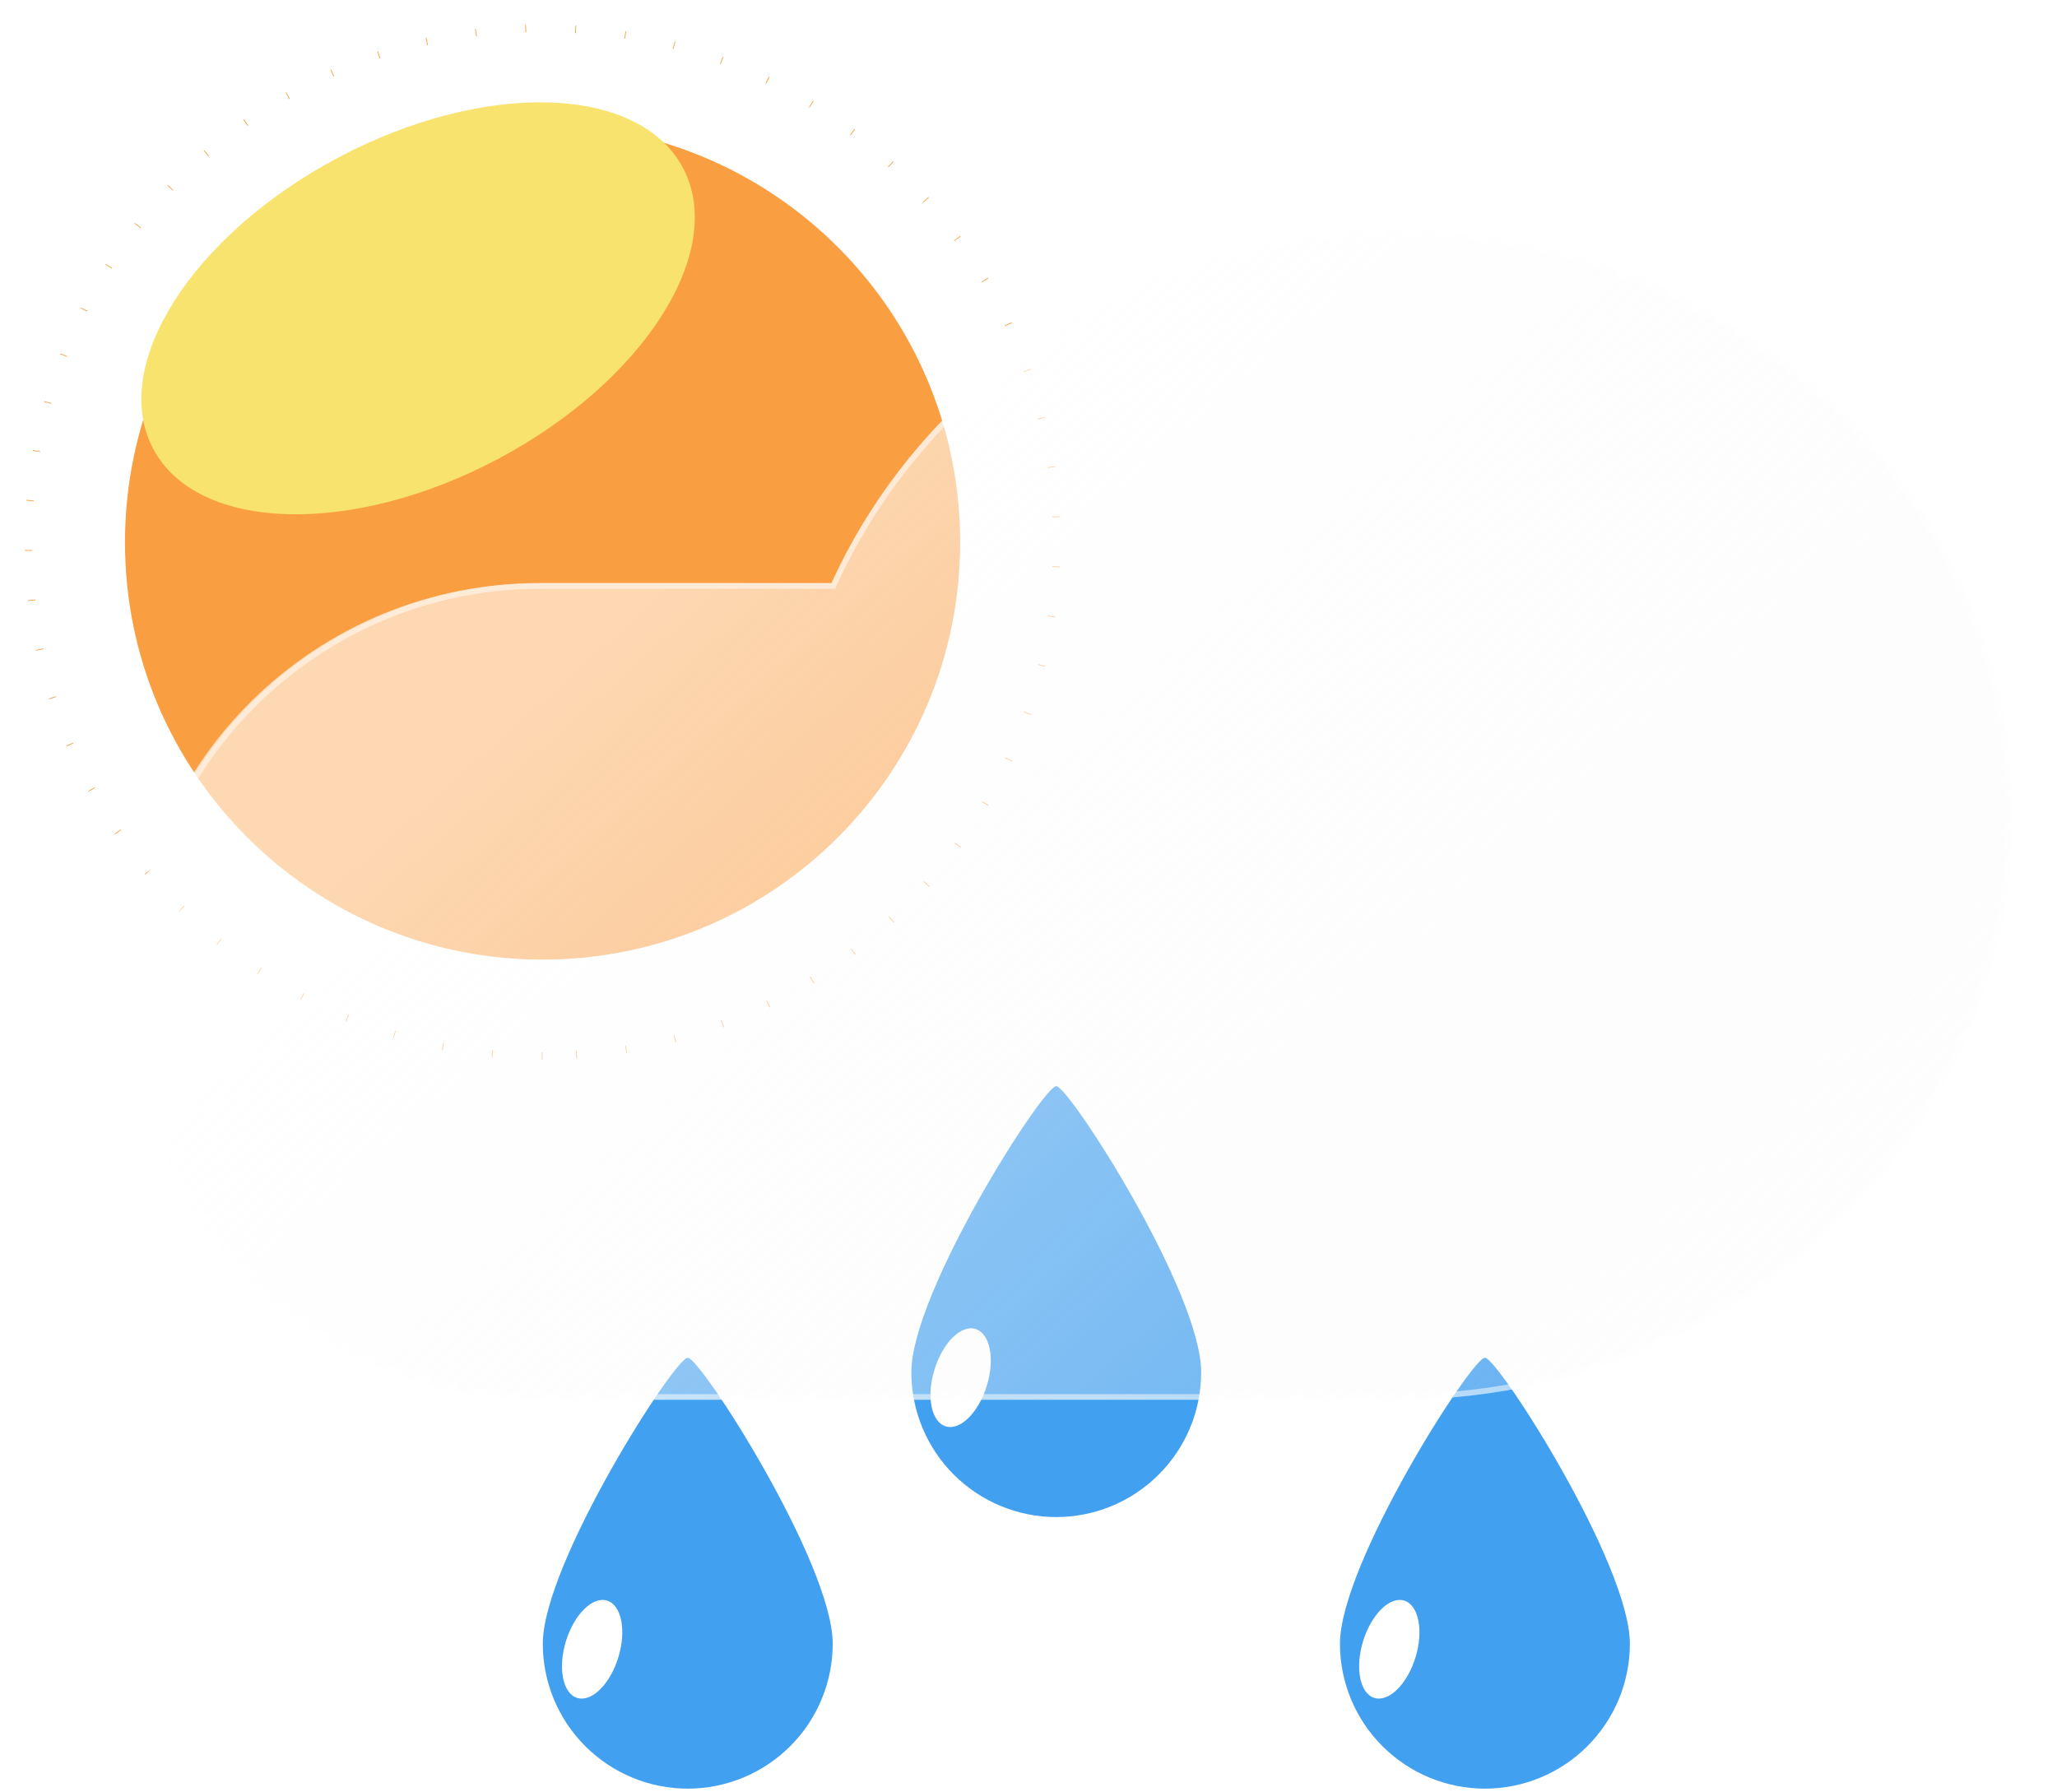 <svg width="276" height="240.4" viewBox="0 0 276 240.4" fill="none" xmlns="http://www.w3.org/2000/svg" xmlns:xlink="http://www.w3.org/1999/xlink">
	<desc>
			Created with Pixso.
	</desc>
	<defs>
		<filter id="filter_1_19_dd" x="72.439" y="145.349" width="146.653" height="95.051" filterUnits="userSpaceOnUse" color-interpolation-filters="sRGB">
			<feFlood flood-opacity="0" result="BackgroundImageFix"/>
			<feBlend mode="normal" in="SourceGraphic" in2="BackgroundImageFix" result="shape"/>
			<feGaussianBlur stdDeviation="0.133" result="effect_layerBlur_1"/>
		</filter>
		<filter id="filter_1_30_dd" x="16.372" y="16.362" width="112.865" height="112.8" filterUnits="userSpaceOnUse" color-interpolation-filters="sRGB">
			<feFlood flood-opacity="0" result="BackgroundImageFix"/>
			<feBlend mode="normal" in="SourceGraphic" in2="BackgroundImageFix" result="shape"/>
			<feGaussianBlur stdDeviation="0.133" result="effect_layerBlur_1"/>
		</filter>
		<filter id="filter_1_33_dd" x="3.112" y="3.11" width="139.385" height="139.305" filterUnits="userSpaceOnUse" color-interpolation-filters="sRGB">
			<feFlood flood-opacity="0" result="BackgroundImageFix"/>
			<feBlend mode="normal" in="SourceGraphic" in2="BackgroundImageFix" result="shape"/>
			<feGaussianBlur stdDeviation="0.067" result="effect_layerBlur_1"/>
		</filter>
		<filter id="filter_1_34_dd" x="16.966" y="11.732" width="78.261" height="59.284" filterUnits="userSpaceOnUse" color-interpolation-filters="sRGB">
			<feFlood flood-opacity="0" result="BackgroundImageFix"/>
			<feBlend mode="normal" in="SourceGraphic" in2="BackgroundImageFix" result="shape"/>
			<feGaussianBlur stdDeviation="0.667" result="effect_layerBlur_1"/>
		</filter>
		<filter id="filter_1_35_dd" x="11.458" y="24.876" width="264.542" height="168.953" filterUnits="userSpaceOnUse" color-interpolation-filters="sRGB">
			<feFlood flood-opacity="0" result="BackgroundImageFix"/>
			<feColorMatrix in="SourceAlpha" type="matrix" values="0 0 0 0 0 0 0 0 0 0 0 0 0 0 0 0 0 0 127 0" result="hardAlpha"/>
			<feOffset dx="1" dy="0.2"/>
			<feGaussianBlur stdDeviation="1"/>
			<feComposite in2="hardAlpha" operator="out" k2="-1" k3="1"/>
			<feColorMatrix type="matrix" values="0 0 0 0 0.259 0 0 0 0 0.627 0 0 0 0 0.941 0 0 0 0.6 0"/>
			<feBlend mode="normal" in2="BackgroundImageFix" result="effect_dropShadow_1"/>
			<feBlend mode="normal" in="SourceGraphic" in2="effect_dropShadow_1" result="shape"/>
			<feGaussianBlur stdDeviation="0.133" result="effect_layerBlur_2"/>
		</filter>
		<filter id="filter_1_36_dd" x="13.458" y="27.676" width="258.542" height="162.953" filterUnits="userSpaceOnUse" color-interpolation-filters="sRGB">
			<feFlood flood-opacity="0" result="BackgroundImageFix"/>
			<feColorMatrix in="SourceAlpha" type="matrix" values="0 0 0 0 0 0 0 0 0 0 0 0 0 0 0 0 0 0 127 0" result="hardAlpha"/>
			<feOffset dx="1" dy="0.2"/>
			<feGaussianBlur stdDeviation="1"/>
			<feComposite in2="hardAlpha" operator="out" k2="-1" k3="1"/>
			<feColorMatrix type="matrix" values="0 0 0 0 0.502 0 0 0 0 0.502 0 0 0 0 0.502 0 0 0 0.3 0"/>
			<feBlend mode="normal" in2="BackgroundImageFix" result="effect_dropShadow_1"/>
			<feBlend mode="normal" in="SourceGraphic" in2="effect_dropShadow_1" result="shape"/>
		</filter>
		<linearGradient x1="117.738" y1="50.252" x2="229.108" y2="174.873" id="paint_linear_1_38_0" gradientUnits="userSpaceOnUse">
			<stop stop-color="#FFFFFF" stop-opacity="0.596"/>
			<stop offset="1" stop-color="#F7F7F7" stop-opacity="0.204"/>
		</linearGradient>
	</defs>
	<g filter="url(#filter_1_19_dd)">
		<path id="Path 8" d="M92.28 182.18C94.03 182.21 111.73 209.83 111.73 220.56C111.73 225.71 109.68 230.66 106.03 234.3C102.38 237.95 97.44 240 92.28 240C87.12 240 82.18 237.95 78.53 234.3C74.88 230.66 72.83 225.71 72.83 220.56C72.83 209.83 90.54 182.16 92.28 182.18Z" fill="#42A0F0" fill-opacity="1" fill-rule="nonzero"/>
		<path id="Ellipse 12" d="M82.97 222.37C81.87 225.98 79.4 228.42 77.45 227.83C75.51 227.24 74.83 223.83 75.93 220.22C77.04 216.62 79.51 214.17 81.45 214.77C83.39 215.36 84.07 218.77 82.97 222.37Z" fill="#FFFFFF" fill-opacity="1" fill-rule="evenodd"/>
		<path id="Path 8" d="M199.24 182.18C200.99 182.21 218.69 209.83 218.69 220.56C218.69 225.71 216.64 230.66 212.99 234.3C209.34 237.95 204.4 240 199.24 240C194.08 240 189.14 237.95 185.49 234.3C181.84 230.66 179.79 225.71 179.79 220.56C179.79 209.83 197.49 182.16 199.24 182.18Z" fill="#42A0F0" fill-opacity="1" fill-rule="nonzero"/>
		<path id="Ellipse 12" d="M189.93 222.37C188.83 225.98 186.36 228.42 184.41 227.83C182.47 227.24 181.79 223.83 182.89 220.22C184 216.62 186.47 214.17 188.41 214.77C190.35 215.36 191.03 218.77 189.93 222.37Z" fill="#FFFFFF" fill-opacity="1" fill-rule="evenodd"/>
		<path id="Path 8" d="M141.72 145.74C143.47 145.77 161.17 173.39 161.17 184.12C161.17 189.28 159.12 194.22 155.47 197.86C151.83 201.51 146.88 203.56 141.72 203.56C136.57 203.56 131.62 201.51 127.97 197.86C124.33 194.22 122.28 189.28 122.28 184.12C122.28 173.39 139.98 145.72 141.72 145.74Z" fill="#42A0F0" fill-opacity="1" fill-rule="nonzero"/>
		<path id="Ellipse 12" d="M132.41 185.93C131.31 189.54 128.84 191.98 126.9 191.39C124.95 190.79 124.27 187.39 125.38 183.78C126.48 180.17 128.95 177.73 130.89 178.32C132.83 178.92 133.52 182.32 132.41 185.93Z" fill="#FFFFFF" fill-opacity="1" fill-rule="evenodd"/>
	</g>
	<g filter="url(#filter_1_30_dd)">
		<path id="Ellipse 1" d="M128.83 72.76C128.83 103.69 103.75 128.76 72.8 128.76C41.85 128.76 16.77 103.69 16.77 72.76C16.77 41.83 41.85 16.76 72.8 16.76C103.75 16.76 128.83 41.83 128.83 72.76Z" fill="#FA9E42" fill-opacity="1" fill-rule="evenodd"/>
	</g>
	<g filter="url(#filter_1_33_dd)">
		<path id="Vector" d="M72.8 141.71C34.7 141.71 3.81 110.84 3.81 72.76C3.81 34.68 34.7 3.8 72.8 3.8C110.9 3.8 141.79 34.68 141.79 72.76C141.79 110.84 110.9 141.71 72.8 141.71Z" stroke="#FA9E42" stroke-opacity="1" stroke-width="1" stroke-dasharray="0.1 6.6"/>
	</g>
	<g filter="url(#filter_1_34_dd)">
		<path id="Ellipse 2" d="M91.63 22.51C97.56 33.67 86.45 51.16 66.83 61.58C47.21 71.99 26.49 71.39 20.56 60.23C14.63 49.07 25.73 31.58 45.35 21.16C64.98 10.75 85.69 11.35 91.63 22.51Z" fill="#F8E36F" fill-opacity="1" fill-rule="evenodd"/>
	</g>
	<g filter="url(#filter_1_35_dd)">
		<g filter="url(#filter_1_36_dd)">
			<path id="Vector" d="M179.79 187.25C178.31 187.36 176.82 187.42 175.32 187.42L70.48 187.42C63.26 187.45 56.11 186.05 49.44 183.31C42.76 180.57 36.7 176.54 31.58 171.45C26.47 166.36 22.41 160.31 19.65 153.65C16.88 146.99 15.45 139.85 15.45 132.63C15.45 125.42 16.88 118.28 19.65 111.62C22.41 104.96 26.47 98.91 31.58 93.82C36.7 88.73 42.76 84.7 49.44 81.95C56.11 79.21 63.26 77.82 70.48 77.84L109.57 77.84C122.24 49.98 151.43 30.47 185.41 30.47C231.02 30.47 268 65.61 268 108.95C268 152.29 231.02 187.42 185.41 187.42C183.52 187.42 181.65 187.36 179.79 187.25Z" fill="url(#paint_linear_1_38_0)" fill-opacity="1" fill-rule="nonzero"/>
			<path id="Vector" d="M185.41 186.66C190.97 186.66 196.52 186.13 201.91 185.08C207.17 184.06 212.33 182.54 217.27 180.55C222.12 178.6 226.8 176.19 231.17 173.38C235.51 170.6 239.58 167.4 243.28 163.89C246.98 160.37 250.34 156.5 253.27 152.38C256.22 148.23 258.76 143.79 260.81 139.18C262.9 134.5 264.5 129.59 265.57 124.6C266.67 119.49 267.23 114.22 267.23 108.95C267.23 103.68 266.67 98.41 265.57 93.29C264.5 88.3 262.9 83.4 260.81 78.71C258.76 74.11 256.22 69.67 253.27 65.51C250.34 61.4 246.98 57.53 243.28 54.01C239.58 50.49 235.51 47.3 231.17 44.51C226.8 41.71 222.12 39.29 217.27 37.35C212.33 35.36 207.17 33.84 201.91 32.81C196.52 31.76 190.97 31.23 185.41 31.23C169.12 31.23 153.39 35.77 139.91 44.35C133.42 48.48 127.58 53.48 122.56 59.19C117.51 64.93 113.38 71.31 110.26 78.16L110.06 78.6L109.57 78.6L70.48 78.6C63.18 78.6 56.1 80.03 49.44 82.85C46.24 84.2 43.15 85.88 40.26 87.83C37.39 89.76 34.7 91.98 32.25 94.43C29.81 96.87 27.59 99.56 25.65 102.43C23.7 105.31 22.02 108.4 20.67 111.6C17.85 118.26 16.42 125.34 16.42 132.63C16.42 139.93 17.85 147 20.67 153.66C22.02 156.86 23.7 159.95 25.65 162.84C27.59 165.7 29.81 168.39 32.25 170.84C34.7 173.28 37.39 175.5 40.26 177.44C43.15 179.39 46.24 181.06 49.44 182.42C56.1 185.23 63.18 186.66 70.48 186.66L175.32 186.66C176.79 186.66 178.27 186.6 179.73 186.49L179.78 186.48L179.84 186.48C181.68 186.6 183.56 186.66 185.41 186.66ZM185.41 187.42C183.52 187.42 181.65 187.36 179.79 187.25C178.32 187.36 176.82 187.42 175.32 187.42L70.48 187.42C40.2 187.42 15.66 162.89 15.66 132.63C15.66 102.37 40.2 77.84 70.48 77.84L109.57 77.84C122.24 49.97 151.43 30.47 185.41 30.47C231.02 30.47 268 65.61 268 108.95C268 152.29 231.02 187.42 185.41 187.42Z" fill="#FFFFFF" fill-opacity="0.5" fill-rule="nonzero"/>
		</g>
	</g>
</svg>
